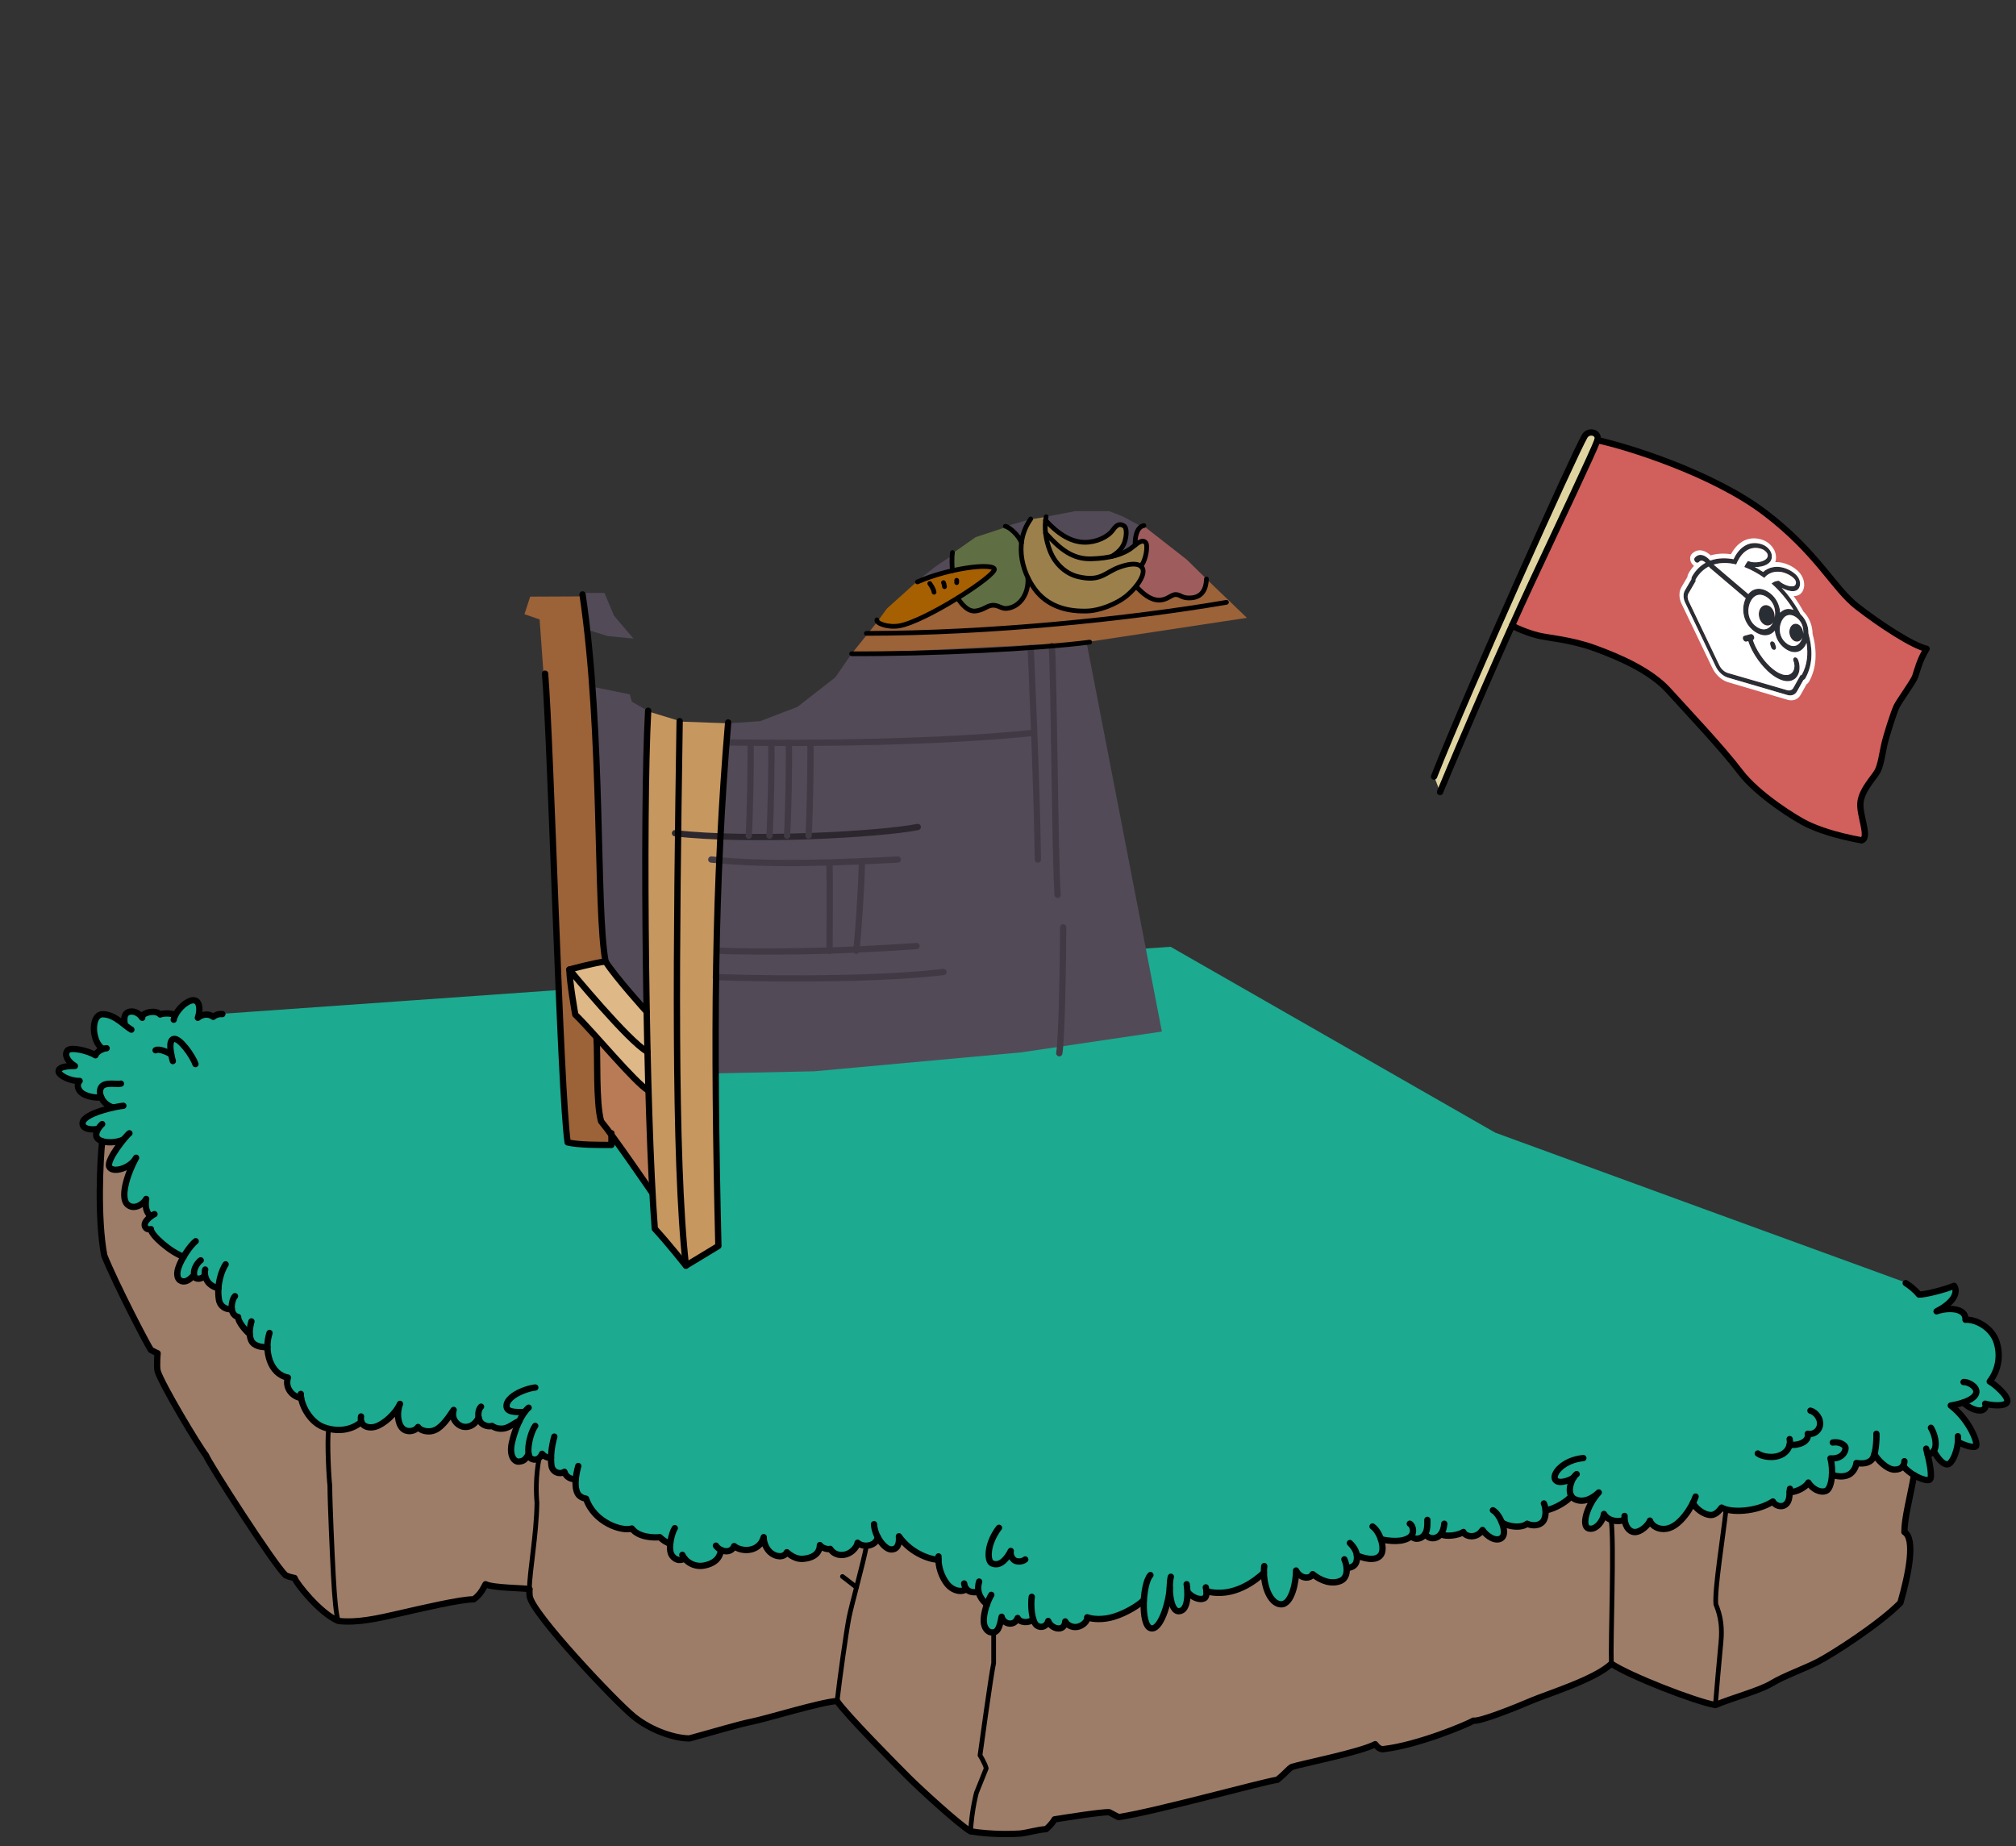 <svg width="1280" height="1172" viewBox="0 0 1280 1172" fill="none" xmlns="http://www.w3.org/2000/svg">
<rect x="0" y="0" width="1280" height="1172" fill="#333333" stroke="none"/>
<g clip-path="url(#clip0_3027_18373)">
<path d="M64.798 725.21L76.538 725.97L69.148 738.9L72.318 742.2L84.628 738.68L78.318 756.84L80.678 764L86.368 766.23L93.198 764.37L94.418 771.52L92.248 776.51L1217.14 929.7L1211.4 949.78L1209.15 972.66L1212.59 979.6L1210.63 1001.52L1206.18 1017.97L1162.16 1050.44L1134.44 1063.85L1089.15 1082.49L1051.03 1069.5L1023.08 1056.09L989.738 1073.17L949.878 1088.62L935.548 1092.37L908.758 1103.07L877.498 1110.49L871.728 1108.18L820.348 1121.74L811.048 1129.9L772.058 1137.97L710.228 1153.64L703.588 1151.24L669.438 1155.3L664.208 1161.27L644.578 1165.36L616.208 1162.68L577.378 1129.36L530.648 1080.23L438.418 1103.49L427.168 1102.12L403.118 1090.35L377.008 1064.61L350.788 1035.48L336.818 1015.15L336.118 1008.9L307.928 1006.33L301.068 1015.14L272.828 1020.01L233.338 1029.44L214.888 1029.12L197.998 1016.05L186.398 1001.68L179.968 1000.04L146.818 950.33L118.188 904.21L99.968 869.85L98.938 858.16L93.998 855.27L65.478 796.89L63.488 752.42L64.798 725.21Z" fill="#9E7D68"/>
<path d="M126.369 643.21L133.809 643.91L141.999 643.56L743.229 601.08L949.379 719.1L1083.78 768.23L1210.98 814.61L1219.43 821.85L1241.05 816.94L1242.25 821.85L1230.75 831.89H1245L1248.53 836.14L1259.35 841.45L1269.15 851.95L1268.63 867.43L1264.49 877.41L1273.31 886.3V891.24L1265.99 893.12L1260.91 891.43L1257.73 895.44L1254.13 894.91L1246.98 890.77L1238.58 892.75L1248.2 902.44L1255.73 915.11L1254.82 917.52L1252.91 918.6L1242.93 916.18L1238.58 929.17L1233.99 929.7L1227.03 921.45L1223.99 923.79L1225.99 937.45L1224.39 939.05L1215.25 937.64L1209.01 931.49L1200.77 933.03L1190.13 924.47L1187.03 928.79L1179.03 929.7L1172.35 937.32L1163.13 937L1161.33 946.11L1156.9 946.92L1148.53 942.44L1136.49 947.99L1131.97 956.09L1125.66 954.21L1108.16 958.94L1091.88 957.5L1088.2 961.4H1083.67L1074.28 955.81L1063.3 968.38L1054.93 970.63L1047.45 967.57L1041.05 971.9L1035.88 972.18L1030.42 964.94L1022.93 965.5L1018.27 961.86L1011.06 970.43L1007.46 969.6L1006.23 961.86L1010.46 950.91L1002.84 952.23L996.719 950.85L981.329 958.82L979.309 967.29L974.229 968.35L954.899 968.51L953.519 976.57L950.889 977.35L940.049 972.84L935.549 974.63L927.859 973.34L915.589 975.38L909.359 976.56L904.389 974.72L891.119 976.9L877.309 977.35L877.099 986.49L871.829 989.63L861.509 988.56L859.289 994.22L854.999 995.33L853.589 1001.78L845.859 1004.61L832.999 1000.09L827.869 1001.36L822.749 1000.6L818.589 1015.06L813.669 1018.53L808.609 1016.38L801.809 1000.04L781.669 1010.33L767.209 1010.52L764.719 1014.63L754.279 1012.65L751.429 1021.57L747.249 1022.68L742.719 1016.51L736.559 1029.6L731.499 1033.87L727.259 1030.91L725.569 1018.21L705.149 1027.71L691.409 1027.62L684.009 1032.87L675.969 1031.26L672.299 1033.87L664.979 1030.45L662.449 1032.61L654.779 1028.94L644.839 1029.33L635.969 1029.88L630.889 1037.03L625.339 1033.08L624.589 1023.83L625.709 1017.74L621.949 1010.87L611.029 1009.08L605.609 1009L598.319 1001.36L594.939 990.18L581.469 985.34L571.779 977.92L569.429 983.38L563.189 982.78L555.879 977.17L553.169 980.71L543.799 979.71L538.309 986.41L530.969 986.58L520.449 982.28L515.439 988.37L505.519 989.69L498.279 985.55L496.249 987.91L487.829 985.08L484.249 978.3L477.949 984.05L465.809 982.78L457.679 984.81L453.139 991.63L445.009 994.15L433.559 989.94L428.439 989.69L425.539 985.92L425.409 978.77L417.879 976L409.679 975.33L400.419 970.61L385.049 967.85L370.559 952.14L366.959 948.46L365.009 939.16L356.529 935.13L352.989 934.57L348.629 925.61L344.299 923.99L340.349 927.1L335.449 924.94L330.059 927.96L325.479 925.22L324.479 917.69L327.169 904.32L318.979 907.62L309.659 905.39L303.689 902.16L297.209 905.76L290.419 903.9L286.699 898.4L278.339 906.66L268.979 908.28L264.389 907.04L260.549 908.53L254.319 905.19L251.969 896.48L243.309 902.63L233.289 905.92L228.249 904.51L212.439 907.84L204.369 905.62L193.839 894.99L189.829 887.26L183.539 882.3L181.849 874.96L172.709 866.91L169.429 855.27L161.049 853.97L157.949 849.83L157.379 845.88L151.229 836.71L147.109 831.57L139.779 828.56L137.979 817.63L130.849 811.84L121.829 810.8L116.069 813.97L112.559 811.43L114.749 798.63L95.359 781.22L91.309 777.92L94.419 771.52L91.849 764.09L84.159 767.1L78.799 763.05L82.089 740.75L73.149 742.65L68.719 740.28L70.889 733.31L75.689 725.21L62.699 724.53L59.779 718.07L54.219 716.07L52.439 712.8L55.269 708.47L71.079 702.89L62.419 696.81L53.309 694.76L49.699 690.84L48.869 687.97L44.099 685.23L37.199 681.15L38.419 677.41L47.269 676.47L42.169 670.64L43.569 666.42L53.379 667.34L60.249 669.69L63.489 665.83L59.029 652.28L62.609 643.91L72.019 645.43L78.419 649.17L80.209 642.38L84.619 642.15L89.429 644.56L97.999 642.44L106.839 643.91H111.599L120.109 635.04L124.799 635.68L126.369 643.21Z" fill="#1CAA90"/>
<path d="M141.179 643.81C138.249 643.57 136.269 644.77 135.359 645.55C132.179 643.01 127.739 644.23 125.619 646.16C127.309 641.31 126.789 636.19 123.999 635.24C122.239 634.64 120.009 635.38 117.359 637.32C114.029 639.77 110.769 644.19 110.299 647.38" stroke="black" stroke-width="4" stroke-miterlimit="10" stroke-linecap="round" stroke-linejoin="round"/>
<path d="M79.229 650.52C78.309 645.16 79.459 642.8 82.629 642.23C85.809 641.67 89.049 644.01 90.319 646.16" stroke="black" stroke-width="4" stroke-miterlimit="10" stroke-linecap="round" stroke-linejoin="round"/>
<path d="M89.818 645.43C91.738 642.37 99.078 641.1 101.688 644.06C104.728 642.93 109.308 643.39 111.318 644.43" stroke="black" stroke-width="4" stroke-miterlimit="10" stroke-linecap="round" stroke-linejoin="round"/>
<path d="M83.409 653.69C79.389 651.55 72.959 643.91 65.249 643.91C57.339 643.91 58.189 661.69 65.249 665.83" stroke="black" stroke-width="4" stroke-miterlimit="10" stroke-linecap="round" stroke-linejoin="round"/>
<path d="M67.689 665.5C65.379 665.55 61.339 667.57 60.579 669.97C55.919 666.96 44.819 664.51 42.839 666.96C40.859 669.41 42.369 673.64 47.549 676.75C40.489 676.75 37.199 677.79 37.199 680.23C37.199 682.68 44.729 686.54 50.559 686.25C48.249 688.81 49.679 692.44 52.439 694.25C55.719 696.4 61.659 697.19 64.259 696.63" stroke="black" stroke-width="4" stroke-miterlimit="10" stroke-linecap="round" stroke-linejoin="round"/>
<path d="M109.739 673.64C108.609 669.76 106.559 660.44 110.299 659.59C114.039 658.74 122.289 670.27 124.089 675.55" stroke="black" stroke-width="4" stroke-miterlimit="10" stroke-linecap="round" stroke-linejoin="round"/>
<path d="M108.709 669.37C106.629 668.06 100.839 665.45 98.789 666.79" stroke="black" stroke-width="4" stroke-miterlimit="10" stroke-linecap="round" stroke-linejoin="round"/>
<path d="M76.77 687.97C74.72 688.61 66.61 686.7 64.35 690.09C62.09 693.48 64.27 700.35 71.08 702.89" stroke="black" stroke-width="4" stroke-miterlimit="10" stroke-linecap="round" stroke-linejoin="round"/>
<path d="M78.319 702.02C73.939 702.37 53.279 706.68 52.439 712.8C51.799 717.43 59.689 717.34 61.879 716.71" stroke="black" stroke-width="4" stroke-miterlimit="10" stroke-linecap="round" stroke-linejoin="round"/>
<path d="M64.869 713.64C63.509 714.68 58.709 720.37 62.519 723.33C66.329 726.29 75.009 725.24 77.909 723.61" stroke="black" stroke-width="4" stroke-miterlimit="10" stroke-linecap="round" stroke-linejoin="round"/>
<path d="M82.18 719.48C80.39 720.52 67.3 736.52 69.37 740.75C71.45 744.99 82.84 741.79 86.41 735.01C79.73 747.34 76.53 760.89 80.95 764.75C85.37 768.61 91.4 764.09 92.81 761.17C91.59 768.23 94.41 771.24 95.82 772.09" stroke="black" stroke-width="4" stroke-miterlimit="10" stroke-linecap="round" stroke-linejoin="round"/>
<path d="M98.089 770.82C97.099 771.15 90.469 775.34 92.109 778.82C93.219 781.17 95.829 780.33 95.829 780.33C95.639 783.95 108.249 795.06 116.629 797.88" stroke="black" stroke-width="4" stroke-miterlimit="10" stroke-linecap="round" stroke-linejoin="round"/>
<path d="M124.25 788C120.86 790.64 115.09 799.11 113.22 804.96C112.02 808.7 112.5 811.63 114.28 812.84C116.87 814.6 119.95 812.86 121.83 810.79" stroke="black" stroke-width="4" stroke-miterlimit="10" stroke-linecap="round" stroke-linejoin="round"/>
<path d="M127.449 800.14C126.539 800.54 124.339 803.09 123.489 805.98C122.819 808.24 123.189 810.94 124.249 811.43C126.669 812.56 129.139 811.01 129.919 809.81" stroke="black" stroke-width="4" stroke-miterlimit="10" stroke-linecap="round" stroke-linejoin="round"/>
<path d="M367.15 930.72C365.33 937.37 364.61 944.18 366.75 948.12C367.79 950.04 369.8 951.06 372.11 951.47C377.33 966.86 395.12 972.51 401.19 970.39C405.43 976.25 415.73 976.32 418.91 975.9C420.67 977.66 423.35 979.5 425.54 979.99" stroke="black" stroke-width="4" stroke-miterlimit="10" stroke-linecap="round" stroke-linejoin="round"/>
<path d="M365.549 939.16C362.439 939.16 359.359 937.83 358.369 934.4C355.629 936.28 350.709 934.93 350.109 930.31C349.509 925.69 349.939 919.19 351.949 912.06" stroke="black" stroke-width="4" stroke-miterlimit="10" stroke-linecap="round" stroke-linejoin="round"/>
<path d="M349.879 925.41C348.869 925.41 346.659 925.83 344.159 922.96C343.409 925.08 341.029 927.58 337.899 926.35C336.019 925.61 335.439 923.78 335.449 920.51C335.469 915.37 337.639 908.14 339.829 905.26" stroke="black" stroke-width="4" stroke-miterlimit="10" stroke-linecap="round" stroke-linejoin="round"/>
<path d="M335.629 923.15C333.469 927.01 332.159 927.67 329.429 927.95C326.699 928.23 323.119 924.42 325.009 915.97C326.899 907.52 330.919 897.74 335.639 893.69" stroke="black" stroke-width="4" stroke-miterlimit="10" stroke-linecap="round" stroke-linejoin="round"/>
<path d="M333.14 896.42C326.8 896.6 320.68 896.7 321.71 891.52C322.13 889.42 324.38 887.07 327.26 885.31C331.5 882.72 337.07 881.11 339.87 880.89" stroke="black" stroke-width="4" stroke-miterlimit="10" stroke-linecap="round" stroke-linejoin="round"/>
<path d="M329.75 902.13C327.09 903.08 324.2 905.69 321.05 906.63C317.9 907.56 314.51 906.82 312.39 905.27C310.37 905.97 306.61 905.06 305 902.73C302.95 899.74 303.47 894.89 305.42 893.04" stroke="black" stroke-width="4" stroke-miterlimit="10" stroke-linecap="round" stroke-linejoin="round"/>
<path d="M303.89 900.04C301.29 905.27 296.96 906.59 293.57 905.65C290.18 904.71 286.32 900.76 288.02 895.11C285.01 899.58 281.03 905.67 276.44 907.8C271.85 909.93 266.65 908.1 265.43 905.94C263.42 908.89 258.34 909.61 255.55 906.84C252.45 903.77 251.82 896.75 253.95 891.26C251.2 897.57 243.65 904.2 238.42 905.75C233.5 907.22 228.18 905.11 229.24 899.26" stroke="black" stroke-width="4" stroke-miterlimit="10" stroke-linecap="round" stroke-linejoin="round"/>
<path d="M229.41 902.59C226.47 905.63 217.53 910.45 205.58 906.12C196.42 902.8 190.75 891.08 190.99 884.94" stroke="black" stroke-width="4" stroke-miterlimit="10" stroke-linecap="round" stroke-linejoin="round"/>
<path d="M191.18 887.57C185.71 886.73 180.72 881.27 182.79 874.58C171.5 872.51 167.45 857.64 171.12 846.25" stroke="black" stroke-width="4" stroke-miterlimit="10" stroke-linecap="round" stroke-linejoin="round"/>
<path d="M169.809 855.2C167.979 855.43 162.589 855.22 160.209 852.19C157.799 849.11 158.409 843.18 159.649 838.92" stroke="black" stroke-width="4" stroke-miterlimit="10" stroke-linecap="round" stroke-linejoin="round"/>
<path d="M158.59 847.09C157.01 845.69 151.27 839.95 151.17 836.09C149.39 835.71 147.72 834.22 147.26 831.71C146.7 828.65 147.69 824.41 149.19 822.91" stroke="black" stroke-width="4" stroke-miterlimit="10" stroke-linecap="round" stroke-linejoin="round"/>
<path d="M143.269 802.68C140.849 806.23 137.479 815.39 138.959 824.92C139.709 829.75 143.898 831.63 147.178 831.13" stroke="black" stroke-width="4" stroke-miterlimit="10" stroke-linecap="round" stroke-linejoin="round"/>
<path d="M130.28 805.98C129.67 808 130.15 811.56 132.19 814.11C133.94 816.3 137.09 817.67 138.69 817.71" stroke="black" stroke-width="4" stroke-miterlimit="10" stroke-linecap="round" stroke-linejoin="round"/>
<path d="M802.699 994.25C801.429 1005.4 806.089 1018.11 813.149 1018.53C820.209 1018.95 823.029 1003.85 822.889 997.07C825.809 1002.76 832.109 1002.48 833.429 999.38C838.699 1003.62 845.099 1005.97 850.839 1003.8C856.579 1001.64 855.359 993.73 853.569 989.96" stroke="black" stroke-width="4" stroke-miterlimit="10" stroke-linecap="round" stroke-linejoin="round"/>
<path d="M802.49 998.5C797.19 1003.29 783.23 1014.75 766 1010.23" stroke="black" stroke-width="4" stroke-miterlimit="10" stroke-linecap="round" stroke-linejoin="round"/>
<path d="M754.279 1010.96C756.629 1013.89 761.689 1016.31 764.729 1014.63C766.549 1013.62 766.039 1009.49 765.579 1007.76" stroke="black" stroke-width="4" stroke-miterlimit="10" stroke-linecap="round" stroke-linejoin="round"/>
<path d="M743.409 1001.03C741.949 1005.97 742.419 1023.34 748.629 1022.91C754.839 1022.49 754.209 1010.27 753.429 1005.76" stroke="black" stroke-width="4" stroke-miterlimit="10" stroke-linecap="round" stroke-linejoin="round"/>
<path d="M742.719 1007.76C742.209 1017.41 736.699 1035.83 730.419 1033.64C724.139 1031.45 725.409 1005.4 730.419 999.97" stroke="black" stroke-width="4" stroke-miterlimit="10" stroke-linecap="round" stroke-linejoin="round"/>
<path d="M726.17 1015.76C724.11 1018.29 715.68 1023.88 707.03 1026.49C700.56 1028.44 693.82 1028.14 690.28 1026.77C690.68 1029.15 687.51 1032.23 684.01 1032.86C680.94 1033.42 677.6 1031.88 676.35 1029.4C675.86 1036.46 667.31 1034.2 665.53 1029.12C664.64 1032.46 661.2 1033.87 658.47 1032.08C654.83 1029.69 654.34 1018.37 655.08 1013.77" stroke="black" stroke-width="4" stroke-miterlimit="10" stroke-linecap="round" stroke-linejoin="round"/>
<path d="M656.019 1028.06C653.119 1030.74 647.399 1030.25 646.129 1027.21C644.149 1032.65 637.169 1031.45 635.969 1026.43C634.699 1032.78 633.639 1037.09 629.119 1036.31C627.079 1035.96 624.779 1033.58 624.599 1029.39C624.389 1024.29 626.759 1016.94 629.399 1012.52" stroke="black" stroke-width="4" stroke-miterlimit="10" stroke-linecap="round" stroke-linejoin="round"/>
<path d="M626.63 1018.6C623.74 1016.13 619.5 1011.62 621.67 1004.09" stroke="black" stroke-width="4" stroke-miterlimit="10" stroke-linecap="round" stroke-linejoin="round"/>
<path d="M621.07 1010.58C618.84 1011.14 613.1 1011.52 612.16 1005.31" stroke="black" stroke-width="4" stroke-miterlimit="10" stroke-linecap="round" stroke-linejoin="round"/>
<path d="M613.628 1008.83C610.468 1011.25 604.728 1009.98 601.148 1005.32C598.068 1001.31 595.408 994.78 595.878 988.1" stroke="black" stroke-width="4" stroke-miterlimit="10" stroke-linecap="round" stroke-linejoin="round"/>
<path d="M595.83 990.16C592.06 990.44 578.79 986.91 570.74 975.34C571.3 981.83 568.62 984.02 565.45 983.67C561.42 983.22 555.29 975.27 554.93 967.65" stroke="black" stroke-width="4" stroke-miterlimit="10" stroke-linecap="round" stroke-linejoin="round"/>
<path d="M557.329 975.87C556.279 981.76 548.089 982.75 544.489 979.43C544.349 981.54 541.729 984.8 538.769 986.21C534.789 988.1 529.669 987.44 527.119 983.32C525.989 983.88 521.969 983.04 520.559 980.92C520.559 984.96 517.809 989.11 509.669 989.67C505.779 989.94 502.299 987.87 499.589 985.47C497.779 989.18 492.249 988.54 488.909 985.39C486.269 982.9 484.789 979.04 484.909 975.88C483.409 981.19 479.429 983.52 475.369 983.97C471.799 984.37 468.179 983.31 466.129 981.56C464.149 986.5 457.449 985.44 454.549 981.28" stroke="black" stroke-width="4" stroke-miterlimit="10" stroke-linecap="round" stroke-linejoin="round"/>
<path d="M457.868 984.05C457.288 986.26 456.658 992.02 447.148 993.9C440.368 995.24 434.838 990.98 433.238 987.12" stroke="black" stroke-width="4" stroke-miterlimit="10" stroke-linecap="round" stroke-linejoin="round"/>
<path d="M428.44 970.18C426.73 972.57 423.62 983.52 426.75 987.69C429.29 991.08 432.68 990.87 434.57 989.33" stroke="black" stroke-width="4" stroke-miterlimit="10" stroke-linecap="round" stroke-linejoin="round"/>
<path d="M634.279 969.97C633.359 970.96 630.169 975.59 628.629 980.91C627.219 985.8 627.299 991.41 629.899 992.56C635.339 994.96 639.709 988.82 641.759 984.65C641.199 987.09 642.589 989.71 644.299 990.72C646.019 991.73 649.279 991.5 650.939 990.05" stroke="black" stroke-width="4" stroke-miterlimit="10" stroke-linecap="round" stroke-linejoin="round"/>
<path d="M855 995.33C857.06 995.57 860.56 994.54 861.29 991.29C862.51 985.83 859.69 982.25 857.05 979.62" stroke="black" stroke-width="4" stroke-miterlimit="10" stroke-linecap="round" stroke-linejoin="round"/>
<path d="M861.51 987.49C868.77 990.58 874.99 990.58 877.1 986.49C879.22 982.4 876.25 972.51 871.45 969.13" stroke="black" stroke-width="4" stroke-miterlimit="10" stroke-linecap="round" stroke-linejoin="round"/>
<path d="M876.77 977.23C882.14 978.45 890.79 979.41 895.45 975.68C898.23 973.46 897.289 968.62 895.099 967.35" stroke="black" stroke-width="4" stroke-miterlimit="10" stroke-linecap="round" stroke-linejoin="round"/>
<path d="M896.229 974.86C896.719 976.71 899.429 977.51 901.939 976.37C906.599 974.25 906.269 968.83 906.269 964.93" stroke="black" stroke-width="4" stroke-miterlimit="10" stroke-linecap="round" stroke-linejoin="round"/>
<path d="M904.959 973.66C905.519 975.2 907.739 976.92 910.509 976.51C914.369 975.95 916.629 972.46 916.999 967.36" stroke="black" stroke-width="4" stroke-miterlimit="10" stroke-linecap="round" stroke-linejoin="round"/>
<path d="M914.809 973.98C918.179 975.95 926.369 974.67 929.149 972.6C929.829 974.46 932.519 975.54 935.079 975.28C938.329 974.95 940.129 972.97 941.289 971.33C943.879 975.28 950.089 979.42 953.669 976.18C957.249 972.93 952.349 961.22 947.879 958.82" stroke="black" stroke-width="4" stroke-miterlimit="10" stroke-linecap="round" stroke-linejoin="round"/>
<path d="M953.52 966.5C957.95 969.55 966.13 970.25 969.62 967.36C972.87 968.97 977.61 968.75 979.78 965.78C981.96 962.82 981.57 957.12 980.25 954.49" stroke="black" stroke-width="4" stroke-miterlimit="10" stroke-linecap="round" stroke-linejoin="round"/>
<path d="M1001.05 935.85C997.38 938.67 994.18 948.84 999.64 951.66C1005.1 954.48 1011.12 951.38 1015.08 947.52C1007.46 955.8 1003.97 968.7 1008.49 970.3C1013.01 971.9 1017.9 965.69 1018.37 961.17C1021.29 966.35 1028.72 966.25 1030.98 964.93" stroke="black" stroke-width="4" stroke-miterlimit="10" stroke-linecap="round" stroke-linejoin="round"/>
<path d="M999.15 938.03C996.17 940.25 988.54 942.63 987.22 938.86C985.9 935.1 992.77 926.91 1005.29 925.68" stroke="black" stroke-width="4" stroke-miterlimit="10" stroke-linecap="round" stroke-linejoin="round"/>
<path d="M997.578 949.68C996.148 952.51 986.918 958.25 981.318 958.82" stroke="black" stroke-width="4" stroke-miterlimit="10" stroke-linecap="round" stroke-linejoin="round"/>
<path d="M1031.48 962.42C1031.13 967.71 1033.74 972.44 1037.76 972.66C1041.78 972.87 1046.72 968.07 1047.57 965.39C1048.7 968.78 1053.06 971.39 1058.09 970.56C1066.84 969.13 1074.54 956.28 1076.58 950.14" stroke="black" stroke-width="4" stroke-miterlimit="10" stroke-linecap="round" stroke-linejoin="round"/>
<path d="M1074.93 954.04C1076.14 957.29 1081.53 961.73 1086.25 961.85C1089.08 961.92 1091.51 959.29 1093.1 957.12C1098.65 960.51 1115.03 960.04 1125.66 953.26C1126.98 955.94 1131.01 957.15 1133.42 955.42C1136.9 952.93 1135.96 948.17 1136.48 945.16" stroke="black" stroke-width="4" stroke-miterlimit="10" stroke-linecap="round" stroke-linejoin="round"/>
<path d="M1136.3 947.34C1140.63 947.34 1146.47 944.33 1148.16 941.22C1150.51 945.17 1155.69 948.09 1159.45 946.49C1163.21 944.89 1164.25 933.22 1162.18 925.88C1169.52 926.44 1171.78 921.64 1171.78 919.39C1171.78 917.13 1167.36 915.06 1163.69 915.81" stroke="black" stroke-width="4" stroke-miterlimit="10" stroke-linecap="round" stroke-linejoin="round"/>
<path d="M1163.18 936.23C1165.81 937.35 1170.44 937.96 1173.75 936.3C1176.68 934.84 1178.46 931.34 1178.66 928.82C1181.41 929.23 1185.49 929.49 1188.19 926.98C1191.08 924.3 1191.53 914.01 1191.37 910.25" stroke="black" stroke-width="4" stroke-miterlimit="10" stroke-linecap="round" stroke-linejoin="round"/>
<path d="M1190.13 923.07C1191.58 926.29 1197.91 933.01 1202.84 933.03C1207.64 933.05 1209.15 930.21 1209.15 927.67" stroke="black" stroke-width="4" stroke-miterlimit="10" stroke-linecap="round" stroke-linejoin="round"/>
<path d="M1222.98 919.71C1224.82 926.77 1227.36 938.35 1225.1 939.47C1222.84 940.6 1213.65 937.11 1208.29 930.67" stroke="black" stroke-width="4" stroke-miterlimit="10" stroke-linecap="round" stroke-linejoin="round"/>
<path d="M1223.99 923.79C1225.44 923.33 1228.04 921.78 1228.7 919.15C1229.64 915.4 1228.09 909.93 1225.99 906.44" stroke="black" stroke-width="4" stroke-miterlimit="10" stroke-linecap="round" stroke-linejoin="round"/>
<path d="M1227.71 921.16C1230.6 926.14 1233.36 929.59 1236.39 929.7C1239.42 929.81 1243.8 919.78 1243.1 911.81" stroke="black" stroke-width="4" stroke-miterlimit="10" stroke-linecap="round" stroke-linejoin="round"/>
<path d="M1243.1 915.42C1246.98 917.45 1252.56 919.36 1254.46 918.3C1256.36 917.24 1251.07 901.99 1238.58 892.32C1248.25 890.77 1254.65 887.45 1254.84 883.71C1255.03 879.97 1249.19 877.15 1246.71 877.43" stroke="black" stroke-width="4" stroke-miterlimit="10" stroke-linecap="round" stroke-linejoin="round"/>
<path d="M1246.71 890.35C1249.33 893.53 1255.34 896.26 1258.46 895.29C1260.39 894.69 1261.24 892.54 1260.44 891.15C1263.96 892.22 1273.57 893.27 1274.46 889.88C1275.35 886.49 1266.65 878.87 1263.31 877.08C1268.67 870.12 1270.6 860.84 1267.59 851.81C1264.58 842.77 1254.51 837.41 1247.92 837.88C1248.39 830.16 1236.63 829.97 1229.57 832.52C1242.28 826.03 1242.84 819.34 1240.68 816.33C1235.41 818.59 1222.04 822.07 1218.37 821.88C1215.64 818.49 1211.94 815.82 1209.98 814.62" stroke="black" stroke-width="4" stroke-miterlimit="10" stroke-linecap="round" stroke-linejoin="round"/>
<path d="M1116.06 922.77C1118.23 924.54 1126.28 926.63 1132.15 922.96C1135.39 920.93 1137.1 917.27 1136.29 913.64" stroke="black" stroke-width="4" stroke-miterlimit="10" stroke-linecap="round" stroke-linejoin="round"/>
<path d="M1136.3 917.24C1141.57 917.88 1148.82 915.53 1147.78 910.26C1151.45 911.01 1154.75 908.49 1155.45 905.27C1156.44 900.66 1152.77 896.42 1149.48 895.58" stroke="black" stroke-width="4" stroke-miterlimit="10" stroke-linecap="round" stroke-linejoin="round"/>
<path d="M64.879 724.53C63.65 735.29 61.669 773.13 66.189 797.03C73.529 815.29 93.48 853.69 95.84 857.08C98.95 858.77 100.079 859.15 100.079 859.15C100.079 859.15 99.329 866.68 100.079 870.44C102.529 878.72 126.429 918.63 130.759 923.9C132.269 928.42 174.429 994.11 181.399 1000.14C184.039 1001.27 184.789 1001.27 187.049 1001.83C187.799 1004.84 203.24 1024.42 214.91 1029.12C227.149 1030.44 240.129 1027.43 253.309 1024.41C266.489 1021.4 292.839 1015.19 300.749 1015.37C305.639 1011.98 307.149 1007.46 308.279 1005.77C313.169 1008.22 332.199 1008.13 336.149 1008.89" stroke="black" stroke-width="4" stroke-miterlimit="10" stroke-linecap="round" stroke-linejoin="round"/>
<path d="M336.129 1008.9C336.109 1010.55 336.159 1012.03 336.299 1013.31C337.519 1024.04 390.889 1080.51 402.459 1089.83C414.029 1099.15 428.999 1103.67 437.749 1103.67C451.299 1100 469.099 1094.63 477.709 1092.94C486.319 1091.25 522.179 1080.23 531.499 1079.95C536.579 1087.86 570.179 1121.74 576.959 1128.51C583.739 1135.29 608.579 1158.16 616.209 1162.67C630.329 1164.93 643.599 1164.36 647.549 1164.08C651.499 1163.8 659.129 1161.54 664.209 1161.26C668.159 1157.87 669.569 1155.05 669.569 1155.05C676.909 1153.92 699.499 1150.25 704.299 1150.53C706.839 1151.94 710.229 1153.64 710.229 1153.64C734.229 1149.97 802.279 1131.05 811.029 1129.92C817.239 1124.84 817.809 1123.14 820.349 1121.73C826.559 1119.75 863.549 1112.41 873.149 1107.33C875.969 1111.28 878.509 1110.44 878.509 1110.44C900.529 1107.9 931.869 1094.63 935.549 1092.37C939.499 1093.22 962.659 1083.9 972.539 1079.66C982.419 1075.42 1012.92 1066.11 1023.08 1056.22C1034.37 1063.84 1076.16 1080.22 1089.15 1082.48C1099.6 1077.96 1117.1 1073.44 1125.01 1068.64C1132.92 1063.84 1145.24 1059.6 1154.04 1055.09C1162.84 1050.57 1193.05 1031.37 1206.61 1017.54C1211.97 998.9 1216.21 976.89 1209.15 972.65C1209.15 963.61 1212.61 951.47 1215.26 936.5" stroke="black" stroke-width="4" stroke-miterlimit="10" stroke-linecap="round" stroke-linejoin="round"/>
<path d="M342.329 925.61C340.069 937.36 340.349 947.96 340.919 953.96C340.569 975.15 336.309 996.73 336.129 1008.91" stroke="black" stroke-width="3" stroke-miterlimit="10" stroke-linecap="round" stroke-linejoin="round"/>
<path d="M208.619 907.04C207.549 916.18 208.869 939.15 209.429 943.1C209.429 953.64 210.939 987.34 211.689 1000.89C212.439 1014.44 213.379 1025.93 214.889 1029.13" stroke="black" stroke-width="3" stroke-miterlimit="10" stroke-linecap="round" stroke-linejoin="round"/>
<path d="M616.209 1162.68C617.149 1148.09 619.969 1138.12 619.969 1138.12L626.179 1122.68C625.239 1119.1 622.229 1114.4 622.229 1114.4C622.229 1114.4 629.189 1063.39 630.889 1055.86C630.889 1047.39 630.889 1036.42 630.889 1036.42" stroke="black" stroke-width="3" stroke-miterlimit="10" stroke-linecap="round" stroke-linejoin="round"/>
<path d="M531.5 1079.95C533.19 1065.08 537.34 1035.71 539.03 1027.06C540.72 1018.4 548.27 992.02 550.14 981.31" stroke="black" stroke-width="3" stroke-miterlimit="10" stroke-linecap="round" stroke-linejoin="round"/>
<path d="M543.799 1007.73C541.289 1005.88 536.299 1001.83 534.889 1000.89" stroke="black" stroke-width="3" stroke-miterlimit="10" stroke-linecap="round" stroke-linejoin="round"/>
<path d="M1023.08 1056.23C1022.52 1040.14 1025.05 979.52 1022.93 964.94" stroke="black" stroke-width="3" stroke-miterlimit="10" stroke-linecap="round" stroke-linejoin="round"/>
<path d="M1095.92 958.28C1093.95 976.04 1088.59 1008.81 1089.43 1018.54C1092.63 1026.3 1093.57 1033.35 1092.63 1042.95C1091.69 1052.55 1089.71 1075.14 1089.15 1082.48" stroke="black" stroke-width="3" stroke-miterlimit="10" stroke-linecap="round" stroke-linejoin="round"/>
<path d="M411.92 451.78L432.86 458.15L462.32 459.2L458.91 504.94L454.51 681.45L454.42 791.67L434.48 802.25L415.74 780.09L411.74 692.38L410.13 611.53L409.75 513.27L411.92 451.78Z" fill="#C79760"/>
<path d="M370.04 378.63L380.35 512.98L384.48 610.41L361.51 615.54L365.28 644.15L378.64 656.99L381.36 710.75L388.21 722.49V726.88L360.41 725.28L354.6 624.62L348.87 480.19L342.61 393.27L332.98 389.94L336.62 378.78L370.04 378.63Z" fill="#9C6238"/>
<path d="M377.711 658.87L381.361 710.75L399.991 736.92L414.231 756.37L412.421 707.38L410.181 691.34L395.971 678.54L392.441 673.69L377.711 658.87Z" fill="#B87B55"/>
<path d="M361.51 615.54L384.48 610.41L410.47 642.11L411.74 692.38L365.28 644.15L361.51 615.54Z" fill="#DEB887"/>
<path d="M540.721 415.05L604.421 413.86L689.851 407.67L791.691 392.25L765.991 367.57L765.431 372.09L762.181 378.3L755.971 379.71L747.561 377.57L741.431 379.15L737.481 380.99L728.581 378.64L720.711 372.9L711.431 380.99L697.241 387.2L679.311 387.95L662.651 380.99L652.661 369.15L650.091 379.71L643.171 385.78L637.091 386.12L631.401 384.3L625.661 386.07L620.161 387.76L614.191 386.48L608.011 379.73L581.751 393.74L561.191 396.8L557.081 394.66L540.721 415.05Z" fill="#9C6238"/>
<path d="M582.791 368.42L594.061 359.61L604.421 352.7L603.841 362.49L582.791 368.42Z" fill="#534A57"/>
<path d="M638.65 334.11L653.34 329.88L648.32 342.65L638.65 334.11Z" fill="#534A57"/>
<path d="M664.21 328.04L682.7 324.51H704.3L713.19 328.04L724.68 334.26L721.7 338.42L720.05 346.57L711.36 350.21L715.06 338.42L713.25 333.67L710.37 333.41L704.87 338.42L695.95 343.25L681.39 343.01L669.43 336.27L663.84 330.29L664.21 328.04Z" fill="#534A57"/>
<path d="M721.281 339.89V346.02L727.451 344.14L728.071 348.9L724.251 359.38L725.481 363.05L720.711 372.9L725.821 377.35L733.241 380.7L745.951 377.74L755.971 379.71L763.131 376.49L765.991 367.57L753.521 355.3L724.531 332.66L721.281 339.89Z" fill="#9E5D5C"/>
<path d="M604.58 351.44L619.45 341.03L640.39 334.11L649.15 344.53L650.84 362.49L652.66 369.15L648.57 381.05L640.59 385.93L631.4 384.3L622.5 387.04L614.19 386.48L607.41 380.56L604.42 361.55L604.58 351.44Z" fill="#606E43"/>
<path d="M653.341 329.88L663.13 328.32L664.44 331.76L675.451 340.61L690.18 343.9L699.8 341.8L706.42 336.56L709.711 333.67L713.99 334.73L715.591 338.96L710.04 351.1H712.11L723.5 343.34L726.6 344.4L728.07 351.67L724.68 360.28L725.82 364.18L717.521 376.37L703.01 384.67L690.701 388.61L683.17 387.73L666.201 383.71L657.26 374.59L651.16 363.66L648.32 355.9L647.73 342.13L653.341 329.88Z" fill="#9C804B"/>
<path d="M557.08 394.66L562.18 397.36L572.77 396.01L586.32 391.31L608.01 379.73L630.02 363.64V361.03L621.52 360.28L603.84 362.49L582.65 368.8L563.08 386.4L557.08 394.66Z" fill="#A66002"/>
<path d="M369.861 376.42H383.741L389.901 390.97L402.181 405.41L386.021 403.85L373.121 399.85L371.691 388.56L369.861 376.42Z" fill="#534A57"/>
<path d="M540.72 415.05L689.85 407.67L737.7 654.9L648.42 668.11L517.02 680.13L454.51 681.45L454.89 601.64L462.32 459.2L482.65 457.86L506.28 448.8L530.32 430.07L540.72 415.05Z" fill="#534A57"/>
<path d="M377.57 436.3L399.84 440.83L401.17 445.49L410.33 450.74L409.75 513.27V587.81L410.47 642.11L384.48 610.41L380.72 560.7L377.57 436.3Z" fill="#534A57"/>
<path d="M654.4 411.36C654.4 411.36 658.28 494.82 658.98 545.69" stroke="#413A45" stroke-width="4" stroke-miterlimit="10" stroke-linecap="round" stroke-linejoin="round"/>
<path d="M667.84 410.14C669.29 433.92 669.78 543.1 671.51 568.13" stroke="#413A45" stroke-width="4" stroke-miterlimit="10" stroke-linecap="round" stroke-linejoin="round"/>
<path d="M454.51 620.35C506.68 622.07 563.78 621.24 599.03 617.09" stroke="#413A45" stroke-width="4" stroke-miterlimit="10" stroke-linecap="round" stroke-linejoin="round"/>
<path d="M675.021 588.72C674.931 614.07 674.121 659.43 672.551 668.66" stroke="#413A45" stroke-width="4" stroke-miterlimit="10" stroke-linecap="round" stroke-linejoin="round"/>
<path d="M451.619 545.69C488.579 549.69 538.599 547.34 570.059 545.69" stroke="#413A45" stroke-width="4" stroke-miterlimit="10" stroke-linecap="round" stroke-linejoin="round"/>
<path d="M456.16 603.56C456.16 603.56 506.21 605.96 581.96 600.62" stroke="#413A45" stroke-width="4" stroke-miterlimit="10" stroke-linecap="round" stroke-linejoin="round"/>
<path d="M428.58 528.98C475.59 534.44 559.34 529.73 582.69 525.03" stroke="#2C272E" stroke-width="4" stroke-miterlimit="10" stroke-linecap="round" stroke-linejoin="round"/>
<path d="M526.699 549.13C526.979 563.25 526.699 593.73 526.699 603.62" stroke="#413A45" stroke-width="4" stroke-miterlimit="10" stroke-linecap="round" stroke-linejoin="round"/>
<path d="M547.261 546.79C547.031 562.39 544.771 595.99 543.641 603.61" stroke="#413A45" stroke-width="4" stroke-miterlimit="10" stroke-linecap="round" stroke-linejoin="round"/>
<path d="M461.689 471.32C516.609 472.25 598.469 471.3 655.619 465.32" stroke="#413A45" stroke-width="4" stroke-miterlimit="10" stroke-linecap="round" stroke-linejoin="round"/>
<path d="M489.71 471.37C489.99 482.21 489.43 515.91 488.58 530.54" stroke="#413A45" stroke-width="4" stroke-miterlimit="10" stroke-linecap="round" stroke-linejoin="round"/>
<path d="M500.86 471.37C501.14 482.21 500.58 515.91 499.73 530.54" stroke="#413A45" stroke-width="4" stroke-miterlimit="10" stroke-linecap="round" stroke-linejoin="round"/>
<path d="M514.53 471.37C514.81 482.21 514.25 515.91 513.4 530.54" stroke="#413A45" stroke-width="4" stroke-miterlimit="10" stroke-linecap="round" stroke-linejoin="round"/>
<path d="M476.53 471.37C476.81 482.21 476.25 515.91 475.4 530.54" stroke="#413A45" stroke-width="4" stroke-miterlimit="10" stroke-linecap="round" stroke-linejoin="round"/>
<path d="M462.32 458.67C453.57 562.11 452.91 656.93 456.11 791.04L435.5 803.52C427.87 734.91 429.39 597.73 431.52 457.85" stroke="black" stroke-width="4" stroke-miterlimit="10" stroke-linecap="round" stroke-linejoin="round"/>
<path d="M435.5 803.52C435.5 803.52 423.64 788.56 415.74 780.08C410.09 707.23 407.89 516.55 411.53 451.23" stroke="black" stroke-width="4" stroke-miterlimit="10" stroke-linecap="round" stroke-linejoin="round"/>
<path d="M411.02 667.71C399.15 661.31 361.51 615.53 361.51 615.53C361.51 615.53 376.95 611.3 384.47 610.41C390.88 620.56 410.59 642.3 410.59 642.3" stroke="black" stroke-width="4" stroke-miterlimit="10" stroke-linecap="round" stroke-linejoin="round"/>
<path d="M361.51 615.54C361.74 624.63 365.27 644.15 365.27 644.15C376.94 655.44 403.21 687.49 411.73 692.38" stroke="black" stroke-width="4" stroke-miterlimit="10" stroke-linecap="round" stroke-linejoin="round"/>
<path d="M384.479 610.41C378.269 577.24 382.989 465.83 369.869 377.38" stroke="black" stroke-width="4" stroke-miterlimit="10" stroke-linecap="round" stroke-linejoin="round"/>
<path d="M378.75 658.87C379.61 670.65 378.26 699.78 381.65 711.92C389.27 720.96 414.28 757.56 414.28 757.56" stroke="black" stroke-width="4" stroke-miterlimit="10" stroke-linecap="round" stroke-linejoin="round"/>
<path d="M388.21 719.45V726.88C380.24 726.88 367.75 726.98 360.41 725.29C355.68 692.86 349.74 471.53 346.09 427.69" stroke="black" stroke-width="4" stroke-miterlimit="10" stroke-linecap="round" stroke-linejoin="round"/>
<path d="M550.09 402.11C628.06 402.11 717.66 392.85 778.7 382.4" stroke="black" stroke-width="3" stroke-miterlimit="10" stroke-linecap="round" stroke-linejoin="round"/>
<path d="M540.721 415.05C590.901 415.32 659.411 411.9 691.881 407.67" stroke="black" stroke-width="3" stroke-miterlimit="10" stroke-linecap="round" stroke-linejoin="round"/>
<path d="M654.42 329.46C642.56 346.21 650.24 366.26 658.54 375.95C666.65 385.42 678.51 388.45 690.93 387.89C697.48 387.59 708.42 384 715.59 378.03C722.02 372.68 729 362.96 724.25 359.39C721.31 357.19 715.82 358.17 710.44 360.17C701.35 363.54 698.79 369.56 684.35 366.08C677.38 364.4 670.17 358.72 666.66 349.72C663.93 342.71 662.81 334.85 664.21 328.06" stroke="black" stroke-width="3" stroke-miterlimit="10" stroke-linecap="round" stroke-linejoin="round"/>
<path d="M663.84 338.42C673.24 348.85 681.15 355.06 692.72 354.78C704.3 354.5 713.28 352.07 718.98 347.44C722.54 344.55 725.38 342.19 727.45 344.52C728.96 346.21 727.62 356.13 724.25 359.39" stroke="black" stroke-width="3" stroke-miterlimit="10" stroke-linecap="round" stroke-linejoin="round"/>
<path d="M663.84 330.29C672.82 340.19 681.01 344.14 688.49 344.28C695.97 344.42 703.45 340.89 706.56 336.52C709.67 332.14 711.5 332.71 713.55 333.84C715.6 334.97 715.39 340.2 713.97 344.29C712.56 348.38 709.57 350.99 705.73 353.32" stroke="black" stroke-width="3" stroke-miterlimit="10" stroke-linecap="round" stroke-linejoin="round"/>
<path d="M721.279 372.21C725.479 376.75 730.139 380.85 735.639 380.99C741.149 381.13 743.549 377.32 746.649 377.46C749.749 377.6 750.459 380 756.249 379.58C762.039 379.16 765.709 375.63 765.989 367.58" stroke="black" stroke-width="3" stroke-miterlimit="10" stroke-linecap="round" stroke-linejoin="round"/>
<path d="M720.741 346.02C720.531 342.02 721.431 334.51 726.281 333.68" stroke="black" stroke-width="3" stroke-miterlimit="10" stroke-linecap="round" stroke-linejoin="round"/>
<path d="M582.479 369.43C602.089 360.8 628.909 357.41 631.309 361.08C633.709 364.75 587.439 394.54 570.889 397.36C563.709 398.58 556.069 395.67 556.769 393.55" stroke="black" stroke-width="3" stroke-miterlimit="10" stroke-linecap="round" stroke-linejoin="round"/>
<path d="M590.32 370.44C591.5 372.09 592.77 374.16 593.05 375.99" stroke="black" stroke-width="3" stroke-miterlimit="10" stroke-linecap="round" stroke-linejoin="round"/>
<path d="M599.029 369.88C599.269 370.21 599.589 371.67 599.689 372.47" stroke="black" stroke-width="3" stroke-miterlimit="10" stroke-linecap="round" stroke-linejoin="round"/>
<path d="M607.41 368.42C607.41 368.42 607.55 368.85 607.41 369.88" stroke="black" stroke-width="3" stroke-miterlimit="10" stroke-linecap="round" stroke-linejoin="round"/>
<path d="M608.01 379.73C610.65 383.66 614.69 388.72 619.81 387.86C624.93 387 626.46 384.62 630.03 384.28C633.61 383.94 635.84 386.57 639.06 386.28C647.26 385.54 653.31 377.42 652.62 366.73" stroke="black" stroke-width="3" stroke-miterlimit="10" stroke-linecap="round" stroke-linejoin="round"/>
<path d="M604.739 362.28C604.419 360.16 604.219 353.98 604.739 350.78" stroke="black" stroke-width="3" stroke-miterlimit="10" stroke-linecap="round" stroke-linejoin="round"/>
<path d="M648.57 344.53C646.98 340.18 641.23 334.68 638.32 334.11" stroke="black" stroke-width="3" stroke-miterlimit="10" stroke-linecap="round" stroke-linejoin="round"/>
<path d="M914.321 502.82C930.291 464.32 954.841 407.76 972.541 369.74C990.241 331.72 1014.26 279.48 1014.26 279.48C1014.26 279.48 1015.5 276.34 1012.25 274.93C1009.24 273.62 1006.41 276.54 1006.41 276.54C1006.41 276.54 932.321 436.6 910.381 492.42L914.321 502.82Z" fill="#E0D5A1"/>
<path d="M1014.25 279.48C1031.26 282.96 1087.36 300.09 1120.86 325.69C1154.36 351.29 1164.15 373.5 1179.21 385.17C1194.27 396.84 1214.6 410.02 1223.26 411.9C1218.74 419.05 1217.24 425.92 1216.01 429.41C1214.79 432.89 1205.85 444.94 1204.15 448.52C1202.45 452.1 1197.66 466.87 1196.34 472.9C1195.02 478.92 1194.18 485.42 1192.2 489.37C1190.22 493.32 1182.41 500.85 1181.28 509.04C1180.15 517.23 1187.56 531.94 1181.94 533.51C1163.78 530.12 1154.08 526.36 1147.59 523.35C1141.1 520.34 1116.06 504.9 1104.77 489.94C1093.48 474.98 1070.79 451.07 1059.41 438.46C1048.02 425.85 1028.26 417.28 1012.82 411.64C997.38 405.99 982.64 405.03 976.44 403.45C969.06 401.57 961.37 398.15 960.08 397.04" fill="#D15F5B"/>
<path d="M910.5 493.03C932.44 437.22 999.58 288.1 1006.13 276.94C1007.41 274.76 1009.99 274.05 1012.24 274.93C1013.51 275.42 1015.04 277.23 1014.25 279.48C1011.76 286.62 990.23 331.72 972.53 369.74C954.83 407.76 930.29 464.32 914.31 502.82" stroke="black" stroke-width="4" stroke-miterlimit="10" stroke-linecap="round" stroke-linejoin="round"/>
<path d="M1014.25 279.48C1031.26 282.96 1087.36 300.09 1120.86 325.69C1154.36 351.29 1164.15 373.5 1179.21 385.17C1194.27 396.84 1214.6 410.02 1223.26 411.9C1218.74 419.05 1217.24 425.92 1216.01 429.41C1214.79 432.89 1205.85 444.94 1204.15 448.52C1202.45 452.1 1197.66 466.87 1196.34 472.9C1195.02 478.92 1194.18 485.42 1192.2 489.37C1190.22 493.32 1182.41 500.85 1181.28 509.04C1180.15 517.23 1187.56 531.94 1181.94 533.51C1163.78 530.12 1154.08 526.36 1147.59 523.35C1141.1 520.34 1116.06 504.9 1104.77 489.94C1093.48 474.98 1070.79 451.07 1059.41 438.46C1048.02 425.85 1028.26 417.28 1012.82 411.64C997.38 405.99 982.64 405.03 976.44 403.45C969.06 401.57 961.37 398.15 960.08 397.04" stroke="black" stroke-width="4" stroke-miterlimit="10" stroke-linecap="round" stroke-linejoin="round"/>
<path d="M1148.22 402.22C1148.24 400.94 1148.13 399.66 1147.87 398.39C1147.53 396.78 1146.96 395.24 1146.18 393.83C1145.39 392.39 1144.39 391.11 1143.21 390.01C1140.02 384.03 1135.89 378.21 1131.28 373.24C1132.52 373.94 1133.87 374.51 1135.21 374.88C1137.35 375.48 1140.22 375.81 1141.78 373.91C1142.05 373.58 1142.26 373.24 1142.43 372.88C1143.57 370.34 1142.65 367.05 1140.13 364.72C1140.04 364.64 1139.95 364.56 1139.86 364.48C1138.11 362.93 1136.44 362.06 1135.18 361.48C1132.02 360.03 1128.77 359.56 1125.78 360.08C1123.33 360.51 1121.11 361.6 1119.44 363.14C1117.7 361.99 1115.91 360.93 1114.11 359.97C1117.01 360.14 1119.87 359.48 1121.73 358.45C1123.6 357.41 1124.68 355.96 1124.94 354.16C1125.14 352.78 1125.02 350.08 1122.01 347.49C1121.89 347.39 1121.76 347.28 1121.64 347.18C1120.12 345.97 1118.5 345.48 1117.25 345.18L1116.37 344.99L1116.18 344.96C1115.88 344.92 1115.58 344.88 1115.29 344.84L1115.22 344.83H1115.15C1114.86 344.81 1114.56 344.8 1114.27 344.79H1114.23H1114.19C1113.95 344.79 1113.71 344.8 1113.47 344.81L1113.19 344.82C1111.88 344.91 1110.61 345.21 1109.41 345.7C1108.31 346.15 1107.25 346.78 1106.26 347.57C1104.58 348.91 1103.14 350.61 1101.87 352.75C1101.43 353.48 1101.03 354.25 1100.66 355.04C1096.63 354.27 1091.16 353.96 1085.88 355.91C1085.83 355.86 1085.79 355.81 1085.74 355.75C1084.08 353.91 1082.42 352.79 1080.81 352.42C1079.56 352.14 1077.72 352.19 1076.05 354.06C1075.49 354.69 1075.59 355.83 1076.29 356.61C1076.37 356.69 1076.45 356.77 1076.53 356.84C1077.21 357.4 1078.08 357.44 1078.59 356.87C1079.28 356.1 1080 355.81 1080.79 355.99C1081.5 356.15 1082.25 356.67 1082.92 357.29C1079.75 359.05 1076.76 361.76 1074.36 365.91C1074.03 366.47 1073.87 367.13 1073.88 367.83L1069.81 374.79C1068.57 376.9 1068.62 379.89 1069.94 382.59L1089.32 423.05C1090.13 424.78 1091.29 426.36 1092.67 427.62C1094.05 428.88 1095.61 429.79 1097.19 430.24L1134.79 441.25C1137.35 442.02 1139.72 441.14 1140.96 438.94L1145.03 431.7C1145.57 431.49 1146.04 431.08 1146.36 430.49C1151.59 421.05 1150.59 410.47 1148.22 402.22ZM1144.88 402.52C1144.97 400.36 1144.11 398.12 1142.53 396.87C1140.38 395.18 1137.72 395.95 1136.6 398.59C1135.48 401.23 1136.31 404.74 1138.46 406.45C1140.61 408.16 1143.25 407.42 1144.38 404.79C1144.36 404.86 1144.34 404.92 1144.32 404.99C1142.78 409.68 1139.11 411.78 1134.7 408.71C1134.26 408.41 1133.85 408.08 1133.48 407.73C1130.08 404.6 1129.28 399.81 1130.68 395.63C1132.22 390.98 1135.89 388.82 1140.3 391.8C1140.74 392.1 1141.15 392.42 1141.52 392.77C1141.79 393.02 1142.04 393.29 1142.29 393.56C1143.87 395.36 1144.73 397.59 1144.93 399.9C1145 400.78 1144.98 401.65 1144.88 402.52ZM1112.96 379.66C1115.1 377.31 1118.21 376.76 1121.75 379.07C1122.25 379.4 1122.71 379.75 1123.14 380.13C1126.59 383.21 1127.67 387.86 1126.74 392.2C1127.03 389.39 1125.82 386.36 1123.65 384.92C1121.07 383.22 1118.12 384.39 1117.06 387.54C1116 390.68 1117.24 394.61 1119.82 396.34C1122.01 397.81 1124.46 397.2 1125.8 395.04C1123.82 399.34 1119.97 401.05 1115.39 397.97C1114.89 397.64 1114.43 397.27 1114 396.89C1110.14 393.43 1109.24 388.11 1110.82 383.44C1110.95 383.06 1111.1 382.69 1111.25 382.34C1111.71 381.3 1112.29 380.39 1112.96 379.66ZM1101.92 358.23C1102.07 358.27 1102.23 358.32 1102.38 358.36C1102.5 358.06 1102.61 357.76 1102.74 357.47C1103.15 356.53 1103.61 355.62 1104.13 354.76C1105.16 353.02 1106.42 351.42 1108.02 350.15C1108.82 349.51 1109.71 348.97 1110.69 348.57C1111.67 348.17 1112.73 347.92 1113.84 347.84C1114.12 347.83 1114.4 347.82 1114.68 347.82C1114.96 347.83 1115.24 347.85 1115.53 347.86C1115.81 347.89 1116.1 347.93 1116.38 347.97L1116.49 347.98L1116.6 348L1116.81 348.04L1117.23 348.13C1118.36 348.4 1119.5 348.79 1120.47 349.56C1121.63 350.48 1122.58 351.61 1122.37 353.08C1121.88 356.5 1114.34 358.1 1109.9 356.08C1109.81 356.18 1109.72 356.29 1109.63 356.4C1109.14 357 1108.69 357.66 1108.28 358.37C1107.99 358.87 1107.73 359.4 1107.49 359.94C1111.93 361.64 1116.3 364.06 1120.25 366.87C1121.4 365.3 1123.56 363.64 1126.7 363.1C1128.66 362.76 1131.43 362.8 1134.73 364.32C1136.05 364.93 1137.45 365.71 1138.84 366.99C1140.17 368.23 1140.66 369.71 1140.09 370.98C1140 371.18 1139.89 371.34 1139.76 371.5C1138.2 373.39 1132.2 371.36 1129.48 368.67C1129.08 368.68 1128.71 368.72 1128.38 368.77C1126.69 369.05 1125.52 369.79 1124.81 370.46C1124.92 370.56 1125.04 370.65 1125.15 370.75C1129.94 375 1134.83 380.75 1138.81 387.18C1136.65 386.37 1134.54 386.36 1132.69 387.2C1131.81 387.6 1131.01 388.17 1130.29 388.91C1130.23 388.04 1130.12 387.18 1129.94 386.32C1129.57 384.59 1128.95 382.95 1128.1 381.44C1127.21 379.86 1126.07 378.45 1124.74 377.26C1124.15 376.73 1123.51 376.25 1122.85 375.81C1121.17 374.72 1119.48 374.05 1117.84 373.84C1116.25 373.64 1114.74 373.86 1113.35 374.49C1112.12 375.05 1111.02 375.93 1110.08 377.1L1088.06 358.4C1092.52 357.01 1097.38 357.18 1101.92 358.23ZM1143.2 428.66L1138.67 436.72C1137.88 438.12 1136.38 438.69 1134.75 438.2L1097.15 427.3C1094.87 426.66 1092.75 424.72 1091.57 422.21L1072.2 381.68C1071.36 379.95 1071.33 378.06 1072.12 376.71L1076.65 368.94C1076.46 368.55 1076.48 368.13 1076.66 367.82C1078.91 363.93 1081.79 361.32 1084.98 359.69C1085.04 359.78 1085.11 359.87 1085.15 359.95C1085.29 360.17 1085.45 360.36 1085.64 360.52L1108.39 379.86C1108.16 380.37 1107.94 380.89 1107.75 381.45C1106.73 384.44 1106.55 387.64 1107.23 390.71C1107.6 392.4 1108.22 394.01 1109.07 395.51C1109.96 397.08 1111.1 398.49 1112.44 399.69C1113.03 400.22 1113.67 400.72 1114.33 401.17C1114.78 401.47 1115.24 401.74 1115.69 401.99C1116.66 402.51 1117.62 402.87 1118.57 403.1C1118.83 403.16 1119.08 403.23 1119.34 403.27C1120.93 403.52 1122.44 403.34 1123.83 402.74C1124.97 402.25 1125.98 401.46 1126.88 400.44C1126.94 401.01 1127.02 401.59 1127.14 402.15C1127.38 403.26 1127.74 404.34 1128.2 405.37C1128.39 405.8 1128.6 406.23 1128.83 406.65C1129.65 408.12 1130.69 409.45 1131.92 410.58C1132.46 411.08 1133.04 411.55 1133.65 411.97C1135.18 413.04 1136.73 413.7 1138.23 413.95C1139.68 414.19 1141.08 414.05 1142.35 413.5C1143.52 412.99 1144.56 412.16 1145.44 411.03C1146.07 410.22 1146.6 409.28 1147.04 408.21C1148.12 415.04 1147.57 422.08 1144.1 428.31C1143.89 428.61 1143.57 428.77 1143.2 428.66Z" fill="#292E35"/>
<path d="M1123.99 409.32L1124.49 410.92C1124.64 411.38 1124.9 411.78 1125.22 412.08C1125.53 412.37 1125.9 412.55 1126.27 412.59C1126.38 412.6 1126.5 412.6 1126.61 412.59C1127.45 412.46 1127.86 411.49 1127.53 410.44L1127.03 408.83C1126.7 407.78 1125.75 407.03 1124.92 407.17C1124.39 407.26 1124.03 407.67 1123.92 408.23C1123.85 408.55 1123.87 408.93 1123.99 409.32Z" fill="#292E35"/>
<path d="M1139.58 417.34C1139.51 417.35 1139.45 417.36 1139.38 417.38C1138.59 417.65 1138.31 418.71 1138.74 419.76C1139.2 420.85 1139.38 422.19 1139.29 423.44C1139.26 423.78 1139.23 424.11 1139.16 424.42C1138.98 425.26 1138.59 426.27 1137.78 427.1C1137.35 427.54 1136.81 427.93 1136.11 428.21C1134.33 428.91 1132.02 428.58 1129.42 427.25C1127.72 426.39 1125.95 425.09 1124.22 423.53C1124.07 423.39 1123.91 423.27 1123.76 423.13C1123.06 422.48 1122.38 421.79 1121.72 421.05C1120.76 419.98 1119.87 418.89 1119.05 417.79C1116.59 414.5 1114.78 411.18 1113.66 408.39C1113.36 407.64 1113.11 406.93 1112.91 406.27C1113.71 406.05 1114.04 405.04 1113.65 404.02C1113.42 403.44 1113.01 402.99 1112.55 402.74C1112.2 402.55 1111.82 402.48 1111.47 402.57L1110.27 402.9L1110.23 402.91L1107.44 403.67C1106.63 403.89 1106.3 404.89 1106.7 405.91C1106.85 406.3 1107.09 406.64 1107.37 406.89C1107.82 407.3 1108.38 407.49 1108.88 407.36L1109.98 407.06C1110.49 408.66 1111.23 410.49 1112.23 412.47C1112.89 413.78 1113.66 415.15 1114.56 416.56C1115.6 418.2 1116.81 419.89 1118.18 421.57C1118.7 422.21 1119.25 422.86 1119.82 423.5C1120.47 424.23 1121.14 424.91 1121.81 425.56C1121.97 425.72 1122.13 425.88 1122.29 426.03C1124.43 428.03 1126.65 429.64 1128.84 430.77C1132.23 432.52 1135.33 432.93 1137.8 431.97C1139.85 431.16 1141.01 429.71 1141.68 428.24C1141.99 427.56 1142.21 426.88 1142.34 426.26C1142.47 425.66 1142.54 425.03 1142.57 424.38C1142.65 422.5 1142.31 420.51 1141.59 418.79C1141.2 417.82 1140.33 417.22 1139.58 417.34Z" fill="#292E35"/>
<path d="M1150.85 402.47C1150.84 401.09 1150.69 399.71 1150.4 398.34C1149.97 396.31 1149.26 394.37 1148.27 392.57C1147.39 390.96 1146.3 389.51 1145.04 388.23C1143.22 384.88 1141.13 381.58 1138.83 378.45C1140.98 378.45 1142.68 377.74 1143.85 376.33C1144.25 375.85 1144.56 375.34 1144.81 374.78C1146.53 370.94 1145.15 365.85 1141.47 362.43C1141.36 362.33 1141.25 362.23 1141.15 362.14C1139.08 360.3 1137.14 359.3 1135.68 358.64C1132.84 357.35 1129.93 356.74 1127.15 356.84C1127.33 356.34 1127.46 355.81 1127.54 355.25C1127.79 353.54 1127.87 349.12 1123.29 345.18C1123.14 345.05 1122.98 344.92 1122.82 344.79C1120.82 343.2 1118.81 342.59 1117.29 342.23L1116.27 342.01L1115.99 341.97C1115.68 341.93 1115.37 341.89 1115.06 341.85L1114.92 341.83L1114.78 341.82C1114.48 341.8 1114.17 341.79 1113.86 341.78H1113.78H1113.69C1113.41 341.78 1113.13 341.79 1112.88 341.8L1112.54 341.82C1111.01 341.93 1109.53 342.28 1108.14 342.86C1106.87 343.38 1105.65 344.11 1104.52 345.01C1102.64 346.51 1101.04 348.39 1099.64 350.76C1099.43 351.11 1099.22 351.47 1099.03 351.84C1095.46 351.33 1090.81 351.2 1086.15 352.59C1085.92 352.37 1085.68 352.16 1085.44 351.97C1083.93 350.71 1082.38 349.9 1080.84 349.56C1078.26 348.98 1075.85 349.79 1074.04 351.81C1073.32 352.61 1073 353.73 1073.12 354.98C1073.24 356.23 1073.79 357.45 1074.67 358.43C1074.86 358.64 1075.07 358.84 1075.28 359.02C1075.37 359.09 1075.46 359.16 1075.55 359.23C1074.26 360.63 1073.11 362.22 1072.09 363.98C1071.68 364.69 1071.42 365.51 1071.32 366.39L1067.54 372.85C1065.85 375.73 1065.91 379.78 1067.71 383.46L1087.09 423.85C1088.14 426.08 1089.63 428.12 1091.41 429.74C1093.19 431.37 1095.21 432.55 1097.25 433.13L1134.86 444.25C1138.35 445.31 1141.58 444.12 1143.27 441.11L1147.05 434.38C1147.71 433.98 1148.26 433.39 1148.67 432.65C1153.25 424.4 1154 413.93 1150.85 402.47ZM1145.03 431.68L1140.96 438.92C1139.72 441.12 1137.36 442 1134.79 441.23L1097.19 430.22C1095.61 429.77 1094.05 428.87 1092.67 427.6C1091.29 426.34 1090.13 424.76 1089.32 423.03L1069.94 382.57C1068.62 379.87 1068.57 376.89 1069.81 374.77L1073.88 367.81C1073.87 367.12 1074.03 366.46 1074.36 365.89C1076.76 361.74 1079.75 359.03 1082.92 357.27C1082.25 356.65 1081.51 356.13 1080.79 355.97C1080 355.79 1079.28 356.08 1078.59 356.85C1078.08 357.42 1077.21 357.38 1076.53 356.82C1076.45 356.75 1076.37 356.68 1076.29 356.59C1075.59 355.82 1075.48 354.68 1076.05 354.04C1077.72 352.17 1079.56 352.12 1080.81 352.4C1082.42 352.77 1084.08 353.89 1085.74 355.73C1085.79 355.78 1085.83 355.84 1085.88 355.89C1091.15 353.94 1096.62 354.25 1100.66 355.02C1101.03 354.23 1101.44 353.46 1101.87 352.73C1103.14 350.59 1104.58 348.89 1106.26 347.55C1107.25 346.76 1108.31 346.14 1109.41 345.68C1110.61 345.19 1111.88 344.89 1113.19 344.8L1113.47 344.79C1113.71 344.78 1113.95 344.77 1114.19 344.77H1114.23H1114.27C1114.56 344.78 1114.85 344.8 1115.15 344.81H1115.22L1115.29 344.82C1115.59 344.86 1115.88 344.9 1116.18 344.94L1116.37 344.97L1117.25 345.16C1118.49 345.45 1120.11 345.95 1121.64 347.16C1121.77 347.26 1121.89 347.36 1122.01 347.47C1125.03 350.06 1125.14 352.76 1124.94 354.14C1124.68 355.94 1123.6 357.39 1121.73 358.43C1119.87 359.47 1117.01 360.12 1114.11 359.95C1115.91 360.91 1117.7 361.97 1119.44 363.12C1121.11 361.58 1123.34 360.49 1125.78 360.06C1128.77 359.53 1132.03 360.01 1135.18 361.46C1136.44 362.04 1138.12 362.91 1139.86 364.46C1139.95 364.54 1140.04 364.62 1140.13 364.7C1142.64 367.03 1143.57 370.32 1142.43 372.86C1142.27 373.22 1142.05 373.56 1141.78 373.89C1140.22 375.78 1137.34 375.46 1135.21 374.86C1133.88 374.49 1132.52 373.92 1131.28 373.22C1135.89 378.2 1140.02 384.01 1143.21 389.99C1144.38 391.09 1145.38 392.37 1146.18 393.81C1146.96 395.23 1147.53 396.76 1147.87 398.37C1148.14 399.63 1148.25 400.92 1148.22 402.2C1150.58 410.45 1151.59 421.02 1146.36 430.45C1146.03 431.06 1145.57 431.47 1145.03 431.68Z" fill="white"/>
<path d="M1145.41 411C1144.53 412.13 1143.49 412.97 1142.32 413.47C1141.04 414.02 1139.65 414.17 1138.2 413.92C1136.71 413.67 1135.16 413.01 1133.62 411.94C1133.01 411.52 1132.43 411.05 1131.89 410.55C1130.66 409.41 1129.62 408.09 1128.8 406.62C1128.57 406.2 1128.36 405.78 1128.17 405.34C1127.71 404.31 1127.35 403.23 1127.11 402.12C1126.99 401.55 1126.91 400.98 1126.85 400.41C1125.96 401.44 1124.94 402.22 1123.8 402.71C1122.41 403.31 1120.9 403.49 1119.31 403.24C1119.06 403.2 1118.8 403.13 1118.54 403.07C1117.59 402.84 1116.62 402.48 1115.66 401.96C1115.21 401.72 1114.75 401.45 1114.3 401.14C1113.64 400.69 1113 400.2 1112.41 399.66C1111.07 398.46 1109.94 397.05 1109.04 395.48C1108.19 393.99 1107.57 392.38 1107.2 390.68C1106.53 387.61 1106.71 384.41 1107.72 381.42C1107.91 380.86 1108.13 380.34 1108.36 379.83L1085.61 360.49C1085.42 360.33 1085.25 360.14 1085.12 359.92C1085.08 359.85 1085.01 359.75 1084.95 359.66C1081.76 361.3 1078.88 363.9 1076.63 367.79C1076.45 368.1 1076.43 368.52 1076.62 368.91L1072.09 376.68C1071.3 378.03 1071.33 379.93 1072.17 381.65L1091.54 422.18C1092.71 424.68 1094.84 426.63 1097.12 427.27L1134.72 438.17C1136.36 438.66 1137.85 438.09 1138.64 436.69L1143.17 428.63C1143.54 428.73 1143.86 428.57 1144.04 428.25C1147.51 422.02 1148.06 414.98 1146.98 408.15C1146.57 409.25 1146.04 410.2 1145.41 411ZM1127.03 408.83L1127.53 410.44C1127.86 411.49 1127.45 412.46 1126.61 412.59C1126.5 412.61 1126.38 412.61 1126.27 412.59C1125.9 412.55 1125.54 412.37 1125.22 412.08C1124.9 411.78 1124.64 411.38 1124.49 410.92L1123.99 409.32C1123.87 408.93 1123.85 408.56 1123.91 408.23C1124.02 407.67 1124.38 407.26 1124.91 407.17C1125.75 407.03 1126.7 407.78 1127.03 408.83ZM1142.58 424.37C1142.55 425.01 1142.48 425.65 1142.35 426.25C1142.22 426.87 1142 427.55 1141.69 428.23C1141.02 429.69 1139.86 431.15 1137.81 431.96C1135.34 432.93 1132.25 432.51 1128.85 430.76C1126.66 429.64 1124.44 428.03 1122.3 426.02C1122.14 425.87 1121.98 425.7 1121.82 425.55C1121.15 424.9 1120.48 424.22 1119.83 423.49C1119.26 422.85 1118.71 422.21 1118.19 421.56C1116.82 419.88 1115.61 418.2 1114.57 416.55C1113.68 415.15 1112.9 413.77 1112.24 412.46C1111.24 410.48 1110.49 408.65 1109.99 407.05L1108.89 407.35C1108.39 407.48 1107.83 407.29 1107.38 406.88C1107.1 406.63 1106.86 406.29 1106.71 405.9C1106.31 404.88 1106.65 403.88 1107.45 403.66L1110.24 402.9C1110.25 402.9 1110.26 402.89 1110.28 402.89L1111.48 402.56C1111.83 402.46 1112.21 402.54 1112.56 402.73C1113.02 402.98 1113.44 403.43 1113.66 404.01C1114.06 405.03 1113.73 406.04 1112.92 406.26C1113.12 406.92 1113.37 407.64 1113.67 408.38C1114.79 411.17 1116.59 414.49 1119.06 417.78C1119.88 418.88 1120.77 419.97 1121.73 421.04C1122.39 421.78 1123.08 422.47 1123.77 423.12C1123.92 423.26 1124.08 423.38 1124.23 423.52C1125.95 425.08 1127.73 426.38 1129.43 427.24C1132.03 428.57 1134.34 428.9 1136.12 428.2C1136.82 427.92 1137.36 427.53 1137.79 427.09C1138.6 426.26 1138.99 425.25 1139.17 424.41C1139.24 424.09 1139.27 423.76 1139.3 423.43C1139.39 422.18 1139.21 420.84 1138.75 419.75C1138.31 418.71 1138.6 417.65 1139.39 417.37C1139.45 417.35 1139.52 417.34 1139.59 417.33C1140.34 417.21 1141.21 417.81 1141.61 418.77C1142.33 420.51 1142.66 422.5 1142.58 424.37Z" fill="white"/>
<path d="M1113.32 374.53C1114.71 373.89 1116.22 373.67 1117.81 373.88C1119.45 374.09 1121.14 374.75 1122.82 375.85C1123.49 376.29 1124.12 376.77 1124.71 377.3C1126.05 378.49 1127.18 379.9 1128.07 381.48C1128.92 382.99 1129.54 384.63 1129.91 386.36C1130.09 387.21 1130.21 388.08 1130.26 388.95C1130.98 388.21 1131.78 387.63 1132.66 387.24C1134.51 386.4 1136.62 386.41 1138.78 387.22C1134.8 380.79 1129.91 375.04 1125.12 370.79C1125.01 370.69 1124.89 370.6 1124.78 370.5C1125.49 369.83 1126.66 369.09 1128.35 368.81C1128.68 368.75 1129.05 368.72 1129.45 368.71C1132.18 371.4 1138.17 373.43 1139.73 371.54C1139.85 371.39 1139.97 371.22 1140.06 371.02C1140.63 369.75 1140.15 368.27 1138.81 367.03C1137.42 365.74 1136.02 364.96 1134.7 364.36C1131.41 362.85 1128.63 362.81 1126.67 363.14C1123.53 363.68 1121.37 365.34 1120.22 366.91C1116.27 364.1 1111.9 361.68 1107.46 359.98C1107.71 359.44 1107.97 358.91 1108.25 358.41C1108.66 357.7 1109.11 357.04 1109.6 356.44C1109.69 356.33 1109.78 356.22 1109.87 356.12C1114.31 358.14 1121.85 356.54 1122.34 353.12C1122.55 351.65 1121.6 350.52 1120.44 349.6C1119.47 348.82 1118.33 348.44 1117.2 348.17L1116.78 348.08L1116.57 348.04L1116.46 348.02L1116.35 348.01C1116.07 347.97 1115.78 347.93 1115.5 347.9C1115.22 347.88 1114.94 347.87 1114.65 347.86C1114.37 347.86 1114.09 347.87 1113.81 347.88C1112.7 347.95 1111.64 348.21 1110.66 348.61C1109.68 349.01 1108.79 349.55 1107.99 350.19C1106.39 351.46 1105.13 353.06 1104.1 354.8C1103.58 355.67 1103.12 356.57 1102.71 357.51C1102.58 357.8 1102.47 358.1 1102.35 358.4C1102.2 358.36 1102.04 358.31 1101.89 358.27C1097.36 357.22 1092.49 357.05 1088.01 358.47L1110.03 377.17C1111 375.97 1112.09 375.09 1113.32 374.53Z" fill="white"/>
<path d="M1130.67 395.64C1129.28 399.81 1130.08 404.6 1133.47 407.74C1133.85 408.09 1134.25 408.42 1134.69 408.72C1139.11 411.79 1142.77 409.68 1144.31 405C1144.33 404.93 1144.35 404.87 1144.37 404.8C1143.24 407.43 1140.59 408.17 1138.45 406.46C1136.3 404.75 1135.46 401.24 1136.59 398.6C1137.71 395.96 1140.37 395.18 1142.52 396.88C1144.1 398.13 1144.96 400.37 1144.87 402.53C1144.98 401.66 1144.99 400.79 1144.92 399.92C1144.72 397.6 1143.86 395.37 1142.28 393.58C1142.04 393.31 1141.79 393.04 1141.51 392.79C1141.13 392.45 1140.72 392.12 1140.29 391.82C1135.88 388.83 1132.22 390.99 1130.67 395.64Z" fill="white"/>
<path d="M1123.65 384.92C1125.82 386.36 1127.03 389.39 1126.74 392.2C1127.68 387.86 1126.59 383.21 1123.14 380.13C1122.71 379.75 1122.25 379.39 1121.75 379.07C1118.21 376.76 1115.1 377.31 1112.96 379.66C1112.29 380.39 1111.71 381.3 1111.25 382.35C1111.09 382.7 1110.95 383.06 1110.82 383.45C1109.24 388.11 1110.15 393.44 1114 396.9C1114.43 397.28 1114.89 397.65 1115.39 397.98C1119.96 401.06 1123.82 399.35 1125.8 395.05C1124.46 397.2 1122.02 397.82 1119.82 396.35C1117.24 394.62 1116.01 390.69 1117.06 387.55C1118.12 384.39 1121.07 383.22 1123.65 384.92Z" fill="white"/>
</g>
<defs>
<clipPath id="clip0_3027_18373">
<rect width="1280" height="1172" fill="white"/>
</clipPath>
</defs>
</svg>
